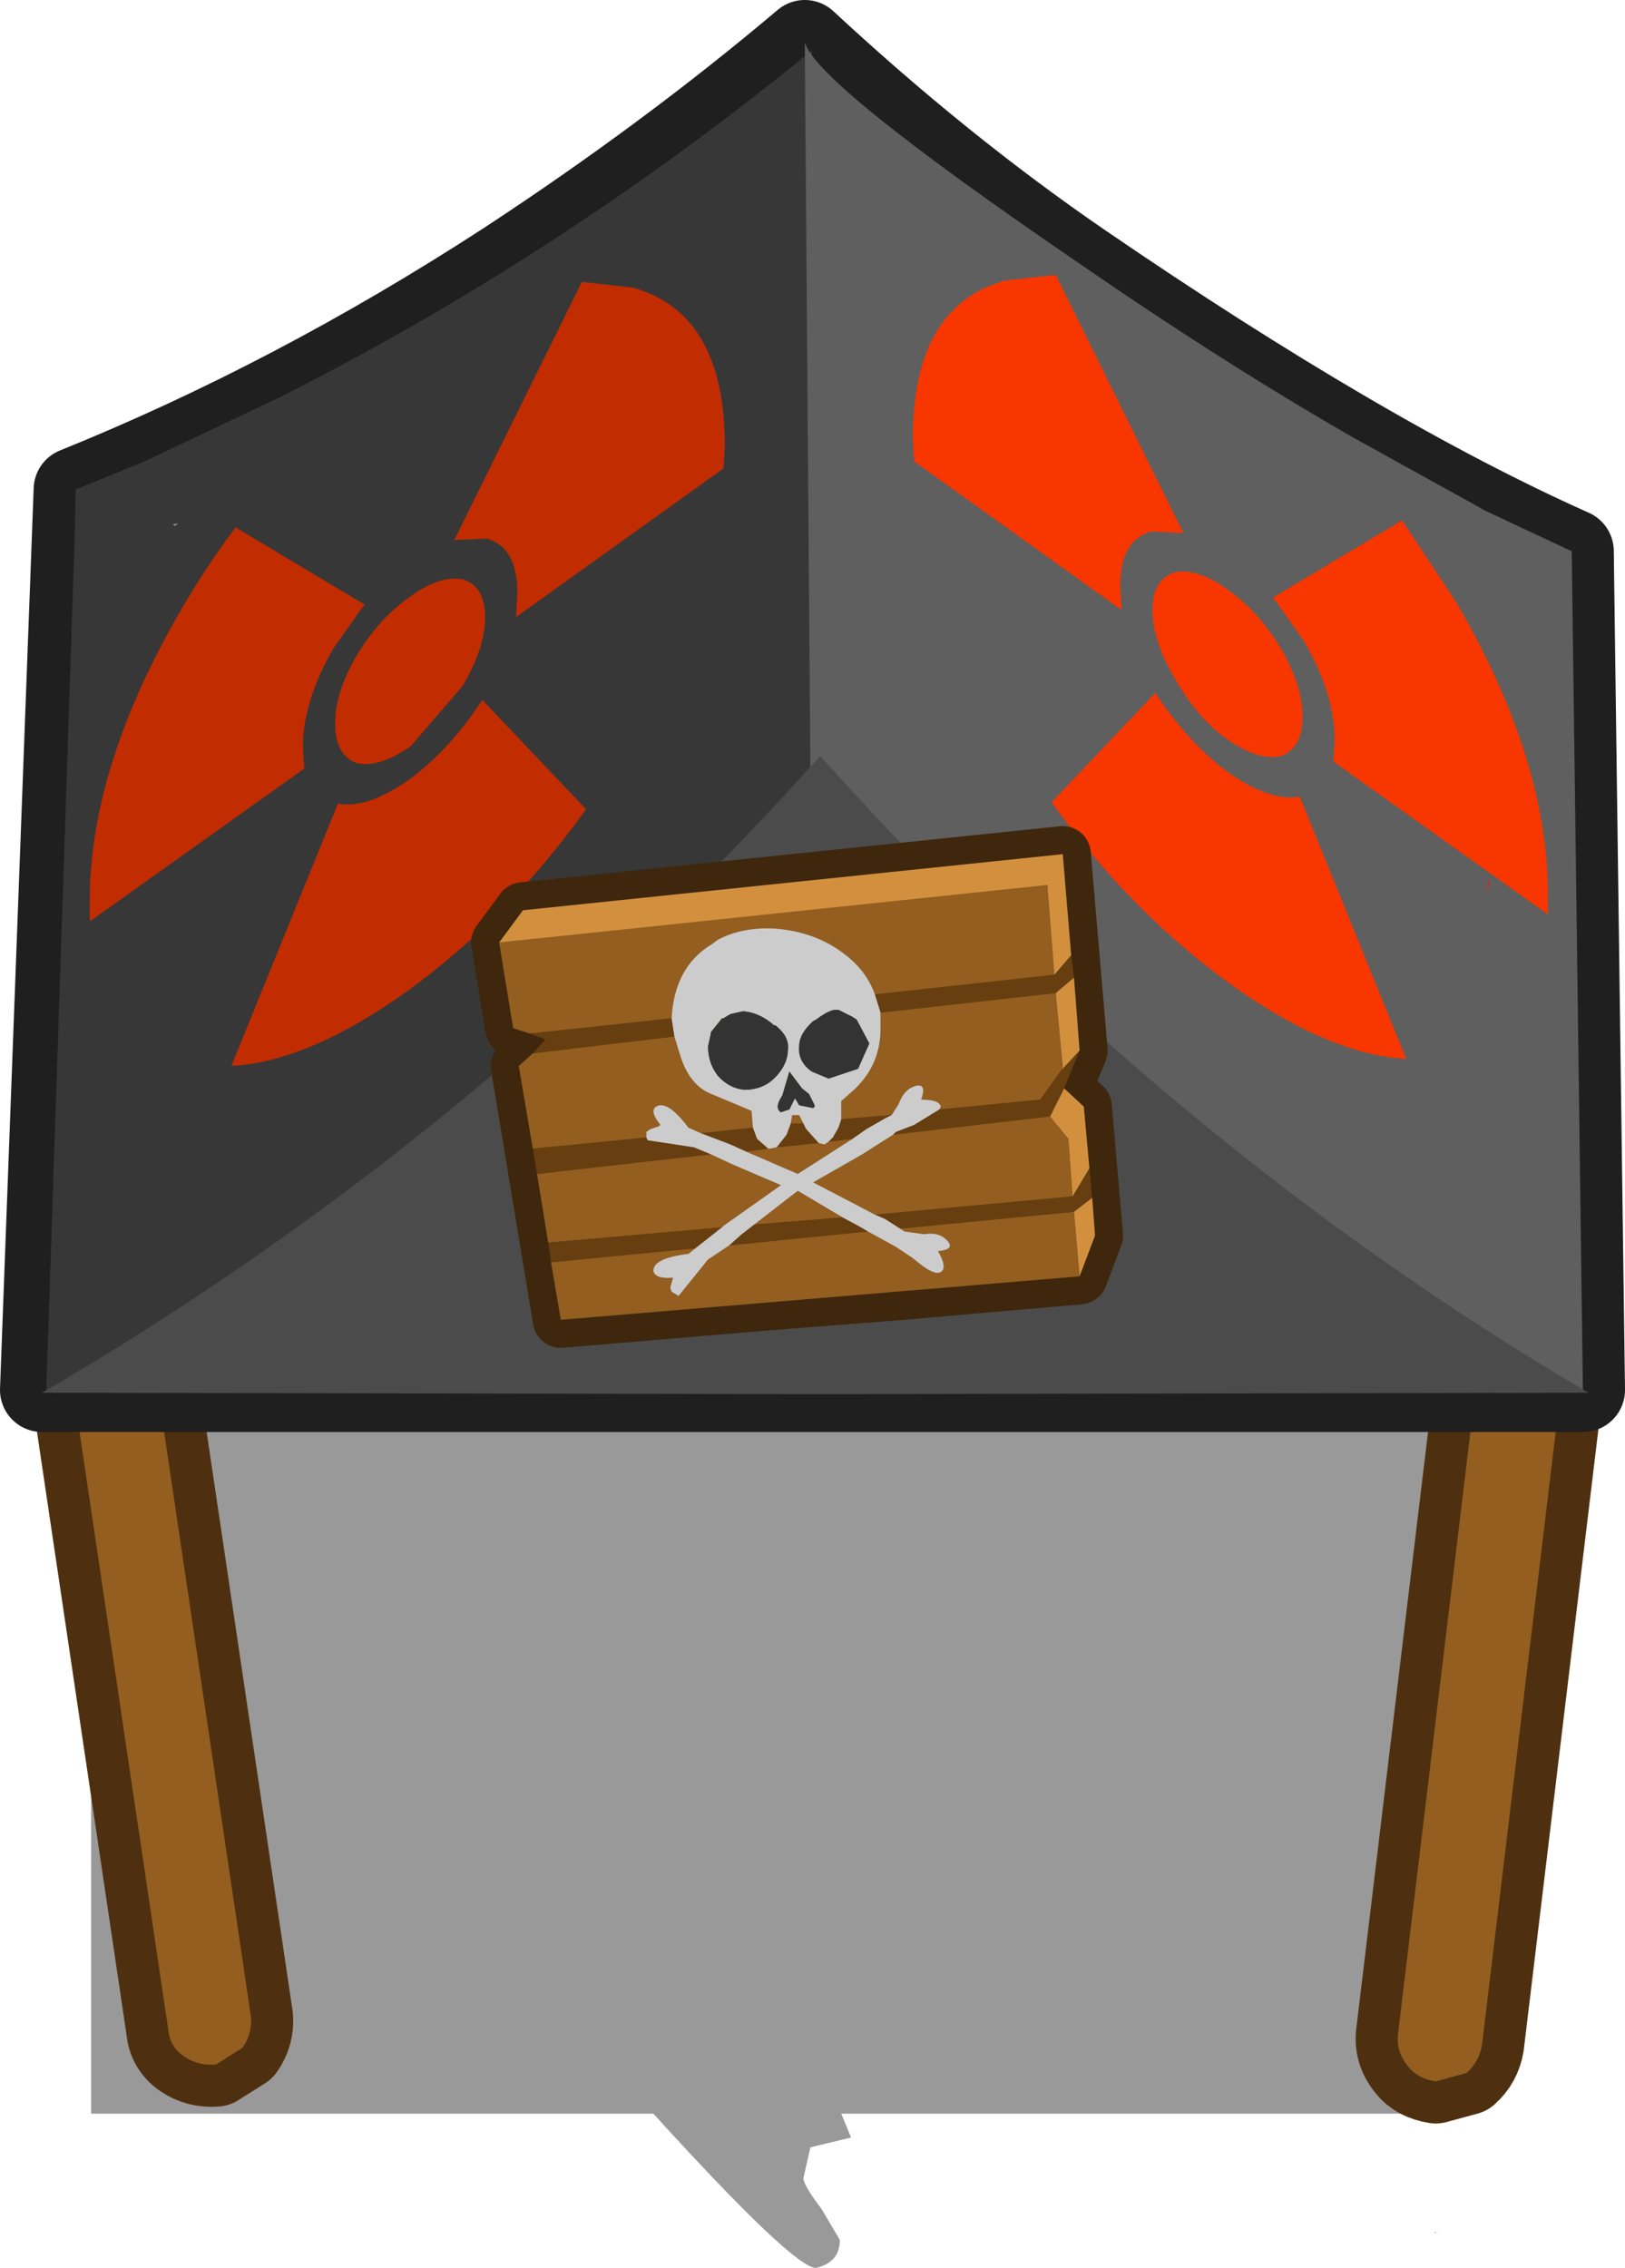 <?xml version="1.0" encoding="UTF-8" standalone="no"?>
<svg xmlns:xlink="http://www.w3.org/1999/xlink" height="80.85px" width="57.95px" xmlns="http://www.w3.org/2000/svg">
  <g transform="matrix(1.0, 0.0, 0.0, 1.0, -3.75, 18.7)">
    <path d="M34.1 57.5 L32.65 57.85 32.4 58.95 Q32.4 59.2 33.05 60.05 L33.7 61.15 Q33.7 61.95 32.85 62.15 32.05 62.15 27.05 56.65 L7.0 56.65 7.0 3.65 56.1 3.65 56.1 56.65 33.75 56.65 34.1 57.5" fill="#000000" fill-opacity="0.4" fill-rule="evenodd" stroke="none"/>
    <path d="M8.35 26.95 Q8.85 27.3 8.95 27.95 L12.7 53.2 Q12.75 53.8 12.4 54.3 L11.45 54.9 Q10.8 54.95 10.3 54.6 9.8 54.25 9.75 53.65 L6.0 28.4 Q5.9 27.75 6.25 27.25 6.6 26.75 7.25 26.7 7.85 26.6 8.35 26.95 M59.35 27.75 Q59.7 28.2 59.65 28.85 L56.6 54.2 Q56.5 54.8 56.05 55.2 L54.95 55.5 Q54.3 55.4 53.95 54.95 53.55 54.45 53.6 53.85 L56.65 28.5 Q56.75 27.85 57.25 27.5 57.7 27.1 58.35 27.15 L59.35 27.75" fill="#935e1f" fill-rule="evenodd" stroke="none"/>
    <path d="M59.35 27.75 L58.35 27.15 Q57.7 27.1 57.25 27.5 56.75 27.85 56.65 28.5 L53.6 53.85 Q53.55 54.45 53.95 54.95 54.3 55.4 54.95 55.5 L56.05 55.2 Q56.5 54.8 56.6 54.2 L59.65 28.85 Q59.7 28.2 59.35 27.75 M8.35 26.95 Q7.85 26.6 7.25 26.7 6.6 26.75 6.25 27.25 5.9 27.75 6.0 28.4 L9.75 53.65 Q9.8 54.25 10.3 54.6 10.8 54.95 11.45 54.9 L12.4 54.3 Q12.75 53.8 12.7 53.2 L8.95 27.95 Q8.85 27.3 8.35 26.95" fill="none" stroke="#4e3010" stroke-linecap="round" stroke-linejoin="round" stroke-width="3.0"/>
    <path d="M6.0 28.4 Q5.9 27.75 6.25 27.25 6.6 26.75 7.25 26.7 7.85 26.6 8.35 26.95 8.85 27.3 8.95 27.95 L12.7 53.2 Q12.75 53.8 12.4 54.3 L11.45 54.9 Q10.8 54.95 10.3 54.6 9.8 54.25 9.75 53.65 L6.0 28.4 M56.65 28.5 Q56.75 27.85 57.25 27.5 57.7 27.1 58.35 27.15 L59.35 27.75 Q59.7 28.2 59.65 28.85 L56.6 54.2 Q56.5 54.8 56.05 55.2 L54.95 55.5 Q54.3 55.4 53.95 54.95 53.55 54.45 53.6 53.85 L56.65 28.5" fill="#935e1f" fill-rule="evenodd" stroke="none"/>
    <path d="M32.45 -17.2 Q37.3 -12.7 42.25 -9.3 52.4 -2.35 59.8 0.95 L60.2 30.85 5.25 30.85 6.45 -1.25 Q14.25 -4.4 21.8 -9.3 27.6 -13.1 32.45 -17.2" fill="#5f5f5f" fill-rule="evenodd" stroke="none"/>
    <path d="M32.45 -17.2 Q37.3 -12.7 42.25 -9.3 52.4 -2.35 59.8 0.95 L60.2 30.85 5.25 30.85 6.45 -1.25 Q14.25 -4.4 21.8 -9.3 27.6 -13.1 32.45 -17.2 Z" fill="none" stroke="#1f1f1f" stroke-linecap="round" stroke-linejoin="round" stroke-width="3.0"/>
    <path d="M10.0 0.05 L9.9 0.0 10.1 -0.05 10.0 0.05 M8.85 21.25 L8.8 21.25 8.85 21.25" fill="#999999" fill-rule="evenodd" stroke="none"/>
    <path d="M6.45 -1.25 L8.9 -2.25 13.65 -4.5 13.95 -4.65 Q23.9 -9.7 32.7 -16.9 L33.45 8.95 Q23.55 20.35 10.65 28.0 L8.05 29.5 5.4 30.9 6.4 0.85 6.45 -1.25 M8.85 21.25 L8.8 21.25 8.85 21.25 M10.0 0.05 L10.1 -0.05 9.9 0.0 10.0 0.05" fill="#373737" fill-rule="evenodd" stroke="none"/>
    <path d="M55.05 5.95 L55.25 6.0 55.2 6.0 55.05 5.95 M56.7 13.25 L56.85 12.65 56.9 12.7 56.7 13.25" fill="#e21d1d" fill-rule="evenodd" stroke="none"/>
    <path d="M52.1 -3.05 L56.35 -0.7 56.7 -0.5 59.8 0.95 60.2 30.95 57.8 29.65 56.95 29.2 56.4 28.85 Q55.75 28.8 55.4 28.45 L55.5 28.35 Q42.7 20.7 32.65 8.8 L32.45 -17.2 Q32.8 -15.75 42.25 -9.3 47.55 -5.65 52.1 -3.05 M56.7 13.25 L56.9 12.7 56.85 12.65 56.7 13.25 M55.05 5.95 L55.2 6.0 55.25 6.0 55.05 5.95" fill="#5f5f5f" fill-rule="evenodd" stroke="none"/>
    <path d="M24.5 -8.65 L26.3 -8.45 Q29.6 -7.55 29.6 -2.8 L29.55 -2.0 22.15 3.3 22.2 2.45 Q22.2 0.8 21.1 0.5 L19.95 0.55 24.5 -8.65 M24.65 10.15 Q21.85 14.05 18.25 16.65 14.75 19.15 12.0 19.3 L15.8 9.95 Q16.85 10.15 18.4 9.05 19.8 8.0 20.95 6.25 L24.65 10.15 M16.75 2.85 L15.65 4.4 Q14.55 6.3 14.55 7.95 L14.6 8.7 6.95 14.15 6.95 13.4 Q6.95 8.65 10.2 3.05 11.1 1.5 12.15 0.1 L16.75 2.85 M21.05 3.3 Q21.05 4.4 20.25 5.75 L18.4 7.9 Q17.25 8.7 16.45 8.5 15.7 8.2 15.7 7.1 15.7 6.0 16.45 4.7 17.25 3.35 18.4 2.55 19.45 1.8 20.25 1.95 21.05 2.2 21.05 3.3" fill="#c12c00" fill-rule="evenodd" stroke="none"/>
    <path d="M39.6 -8.7 L41.4 -8.9 45.95 0.3 44.8 0.25 Q43.7 0.55 43.7 2.2 L43.75 3.05 36.35 -2.25 36.3 -3.05 Q36.3 -7.8 39.6 -8.7 M51.35 7.7 Q51.35 6.05 50.25 4.15 L49.15 2.6 53.75 -0.15 55.7 2.8 Q58.95 8.4 58.95 13.15 L58.95 13.9 51.3 8.45 51.35 7.7 M49.45 4.45 Q50.2 5.75 50.2 6.85 50.2 7.95 49.45 8.25 48.65 8.45 47.5 7.65 46.45 6.9 45.65 5.5 44.85 4.15 44.85 3.05 44.85 1.95 45.65 1.7 46.45 1.55 47.5 2.3 48.65 3.1 49.45 4.45 M47.5 8.8 Q49.05 9.9 50.1 9.7 L53.9 19.05 Q51.15 18.9 47.65 16.4 44.05 13.8 41.25 9.9 L44.95 6.0 Q46.1 7.75 47.5 8.8" fill="#f73600" fill-rule="evenodd" stroke="none"/>
    <path d="M5.25 30.95 Q20.7 21.95 33.0 8.25 45.55 22.25 60.4 30.95 L32.75 31.0 5.25 30.95" fill="#4b4b4b" fill-rule="evenodd" stroke="none"/>
    <path d="M30.85 27.75 L23.75 28.35 22.25 19.3 23.2 18.35 22.05 17.95 21.55 14.9 22.4 13.75 41.65 11.75 42.25 18.75 41.7 20.1 42.4 20.75 42.8 25.35 42.25 26.8 35.95 27.35 35.95 27.0 30.85 27.0 30.85 27.75" fill="#6e4617" fill-rule="evenodd" stroke="none"/>
    <path d="M30.85 27.75 L23.75 28.35 22.25 19.3 23.2 18.35 22.05 17.95 21.55 14.9 22.4 13.75 41.65 11.75 42.25 18.75 41.7 20.1 42.4 20.75 42.8 25.35 42.25 26.8 35.95 27.35 30.85 27.75 Z" fill="none" stroke="#3e270d" stroke-linecap="round" stroke-linejoin="round" stroke-width="2.0"/>
    <path d="M34.95 16.75 Q34.65 15.9 33.85 15.3 32.8 14.5 31.35 14.4 30.2 14.35 29.35 14.8 L29.15 14.95 Q27.8 15.75 27.7 17.6 L22.65 18.15 22.05 17.95 21.55 14.9 41.1 12.85 41.35 16.05 34.95 16.75 M27.8 18.25 L28.0 18.9 Q28.3 19.9 29.0 20.25 L30.55 20.9 30.6 21.5 28.75 21.7 28.3 21.5 Q27.55 20.5 27.15 20.75 26.9 20.9 27.3 21.4 L27.25 21.45 26.95 21.55 26.8 21.65 26.8 21.85 22.75 22.25 22.25 19.3 22.75 18.85 27.8 18.25 M31.15 22.25 L31.2 22.25 31.45 22.2 32.95 22.05 33.15 22.1 33.3 22.0 34.15 21.9 32.2 23.15 30.35 22.35 31.15 22.25 M31.95 21.35 L32.0 21.05 32.25 21.05 32.4 21.35 31.95 21.35 M33.75 21.2 L33.75 21.05 33.75 20.55 34.15 20.2 Q35.1 19.35 35.15 18.1 L35.15 17.4 41.4 16.7 41.65 19.35 41.6 19.45 40.85 20.5 37.25 20.85 37.3 20.75 Q37.25 20.5 36.6 20.5 36.8 19.95 36.45 20.0 36.0 20.1 35.8 20.65 L35.55 21.05 33.75 21.2 M42.25 26.8 L23.75 28.35 23.4 26.3 28.55 25.8 28.3 26.0 Q27.05 26.15 27.05 26.6 27.1 26.9 27.75 26.85 L27.65 27.2 27.7 27.35 27.95 27.5 29.0 26.2 Q29.3 26.0 29.75 25.7 L34.7 25.2 35.7 25.75 36.3 26.15 Q37.05 26.8 37.3 26.65 37.55 26.5 37.2 25.9 37.8 25.85 37.55 25.55 37.25 25.2 36.7 25.3 L36.0 25.2 35.85 25.1 42.05 24.5 42.25 26.8 M23.3 25.6 L22.9 23.15 29.1 22.45 29.85 22.8 31.6 23.55 29.55 25.0 29.5 25.05 23.3 25.6 M41.2 21.1 L41.85 21.9 42.0 23.95 34.95 24.6 32.75 23.45 34.5 22.45 35.6 21.75 41.2 21.1 M30.65 24.95 L32.2 23.75 33.8 24.7 30.65 24.95" fill="#935e1f" fill-rule="evenodd" stroke="none"/>
    <path d="M35.15 17.4 L34.95 16.75 41.35 16.05 41.95 15.35 42.05 16.15 41.4 16.7 35.15 17.4 M27.7 17.6 L27.8 18.25 22.75 18.85 23.2 18.35 22.65 18.15 27.7 17.6 M30.6 21.5 L30.75 21.9 31.15 22.25 30.35 22.35 29.8 22.1 28.75 21.7 30.6 21.5 M31.45 22.2 L31.8 21.75 31.95 21.35 32.4 21.35 32.5 21.55 32.95 22.05 31.45 22.2 M33.3 22.0 L33.45 21.85 33.65 21.5 33.75 21.2 35.55 21.05 35.35 21.15 34.65 21.55 34.15 21.9 33.3 22.0 M37.25 20.85 L40.85 20.5 41.6 19.45 42.25 18.75 41.7 20.1 41.2 21.1 35.6 21.75 35.7 21.65 36.35 21.4 37.25 20.85 M42.6 22.95 L42.7 24.0 42.05 24.5 35.85 25.1 35.3 24.75 34.95 24.6 42.0 23.95 42.6 22.95 M23.4 26.3 L23.3 25.6 29.5 25.05 28.55 25.8 23.4 26.3 M22.9 23.15 L22.75 22.25 26.8 21.85 26.85 21.95 28.5 22.2 29.1 22.45 22.9 23.15 M34.7 25.2 L29.75 25.7 30.2 25.3 30.65 24.95 33.8 24.7 34.45 25.05 34.7 25.2" fill="#663e10" fill-rule="evenodd" stroke="none"/>
    <path d="M41.4 16.7 L42.05 16.15 42.25 18.75 41.6 19.45 41.65 19.35 41.4 16.7 M41.95 15.35 L41.35 16.05 41.1 12.85 21.55 14.9 22.4 13.75 41.65 11.75 41.95 15.35 M41.7 20.1 L42.4 20.75 42.6 22.95 42.0 23.95 41.85 21.9 41.2 21.1 41.7 20.1 M42.7 24.0 L42.8 25.35 42.25 26.8 42.05 24.5 42.7 24.0" fill="#d2903f" fill-rule="evenodd" stroke="none"/>
    <path d="M34.95 16.75 L35.15 17.4 35.15 18.1 Q35.1 19.35 34.15 20.2 L33.75 20.55 33.75 21.05 33.75 21.2 33.65 21.5 33.45 21.85 33.3 22.0 33.15 22.1 32.95 22.05 32.5 21.55 32.4 21.35 32.25 21.05 32.0 21.05 31.95 21.35 31.8 21.75 31.45 22.2 31.2 22.25 31.15 22.25 30.75 21.9 30.6 21.5 30.55 20.9 29.0 20.25 Q28.3 19.9 28.0 18.9 L27.8 18.25 27.7 17.6 Q27.8 15.75 29.15 14.95 L29.35 14.8 Q30.2 14.35 31.35 14.4 32.8 14.5 33.85 15.3 34.65 15.9 34.95 16.75 M34.15 17.55 L33.65 17.3 33.5 17.3 Q33.25 17.35 32.85 17.65 L32.75 17.7 Q32.25 18.15 32.25 18.6 32.2 19.15 32.7 19.5 L33.3 19.75 34.35 19.4 34.75 18.5 34.3 17.65 34.15 17.55 M35.55 21.05 L35.8 20.65 Q36.0 20.1 36.45 20.0 36.8 19.95 36.6 20.5 37.25 20.5 37.3 20.75 L37.25 20.85 36.35 21.4 35.7 21.65 35.6 21.75 34.5 22.45 32.75 23.45 34.95 24.6 35.3 24.75 35.85 25.1 36.0 25.2 36.7 25.3 Q37.25 25.2 37.55 25.55 37.8 25.85 37.2 25.9 37.55 26.5 37.3 26.65 37.05 26.8 36.3 26.15 L35.7 25.75 34.7 25.2 34.45 25.05 33.8 24.7 32.2 23.75 30.65 24.95 30.2 25.3 29.75 25.7 Q29.3 26.0 29.0 26.2 L27.95 27.5 27.7 27.35 27.65 27.2 27.75 26.85 Q27.1 26.9 27.05 26.6 27.05 26.15 28.3 26.0 L28.55 25.8 29.5 25.05 29.55 25.0 31.6 23.55 29.85 22.8 29.1 22.45 28.5 22.2 26.85 21.95 26.8 21.85 26.8 21.65 26.95 21.55 27.25 21.45 27.3 21.4 Q26.9 20.9 27.15 20.75 27.55 20.5 28.3 21.5 L28.75 21.7 29.8 22.1 30.35 22.35 32.2 23.15 34.15 21.9 34.65 21.55 35.35 21.15 35.55 21.05 M29.8 17.45 L29.55 17.6 29.5 17.6 29.1 18.1 29.1 18.15 29.0 18.6 Q29.0 19.2 29.35 19.65 29.75 20.1 30.3 20.15 31.0 20.15 31.45 19.65 31.85 19.2 31.85 18.7 31.9 18.25 31.4 17.85 L31.35 17.85 Q30.85 17.4 30.25 17.35 L29.8 17.45 M32.25 20.7 L32.75 20.8 32.8 20.75 32.8 20.7 32.6 20.3 32.35 20.1 31.9 19.5 31.65 20.35 Q31.35 20.8 31.6 20.95 L31.9 20.85 32.1 20.45 32.25 20.7" fill="#cccccc" fill-rule="evenodd" stroke="none"/>
    <path d="M34.15 17.55 L34.3 17.65 34.75 18.5 34.35 19.4 33.3 19.75 32.7 19.5 Q32.2 19.15 32.25 18.6 32.25 18.15 32.75 17.7 L32.85 17.65 Q33.25 17.35 33.5 17.3 L33.65 17.3 34.15 17.55 M32.25 20.7 L32.1 20.45 31.9 20.85 31.6 20.95 Q31.35 20.8 31.65 20.35 L31.9 19.5 32.35 20.1 32.6 20.3 32.8 20.7 32.8 20.75 32.75 20.8 32.25 20.7 M29.8 17.45 L30.25 17.35 Q30.85 17.4 31.35 17.85 L31.4 17.85 Q31.9 18.25 31.85 18.7 31.85 19.2 31.45 19.65 31.0 20.15 30.3 20.15 29.75 20.1 29.35 19.65 29.0 19.2 29.0 18.6 L29.1 18.15 29.1 18.1 29.5 17.6 29.55 17.6 29.8 17.45" fill="#333333" fill-rule="evenodd" stroke="none"/>
    <path d="M55.0 60.85 L54.95 60.9 54.85 60.9 55.05 60.85 55.0 60.85" fill="#999999" fill-rule="evenodd" stroke="none"/>
  </g>
</svg>
